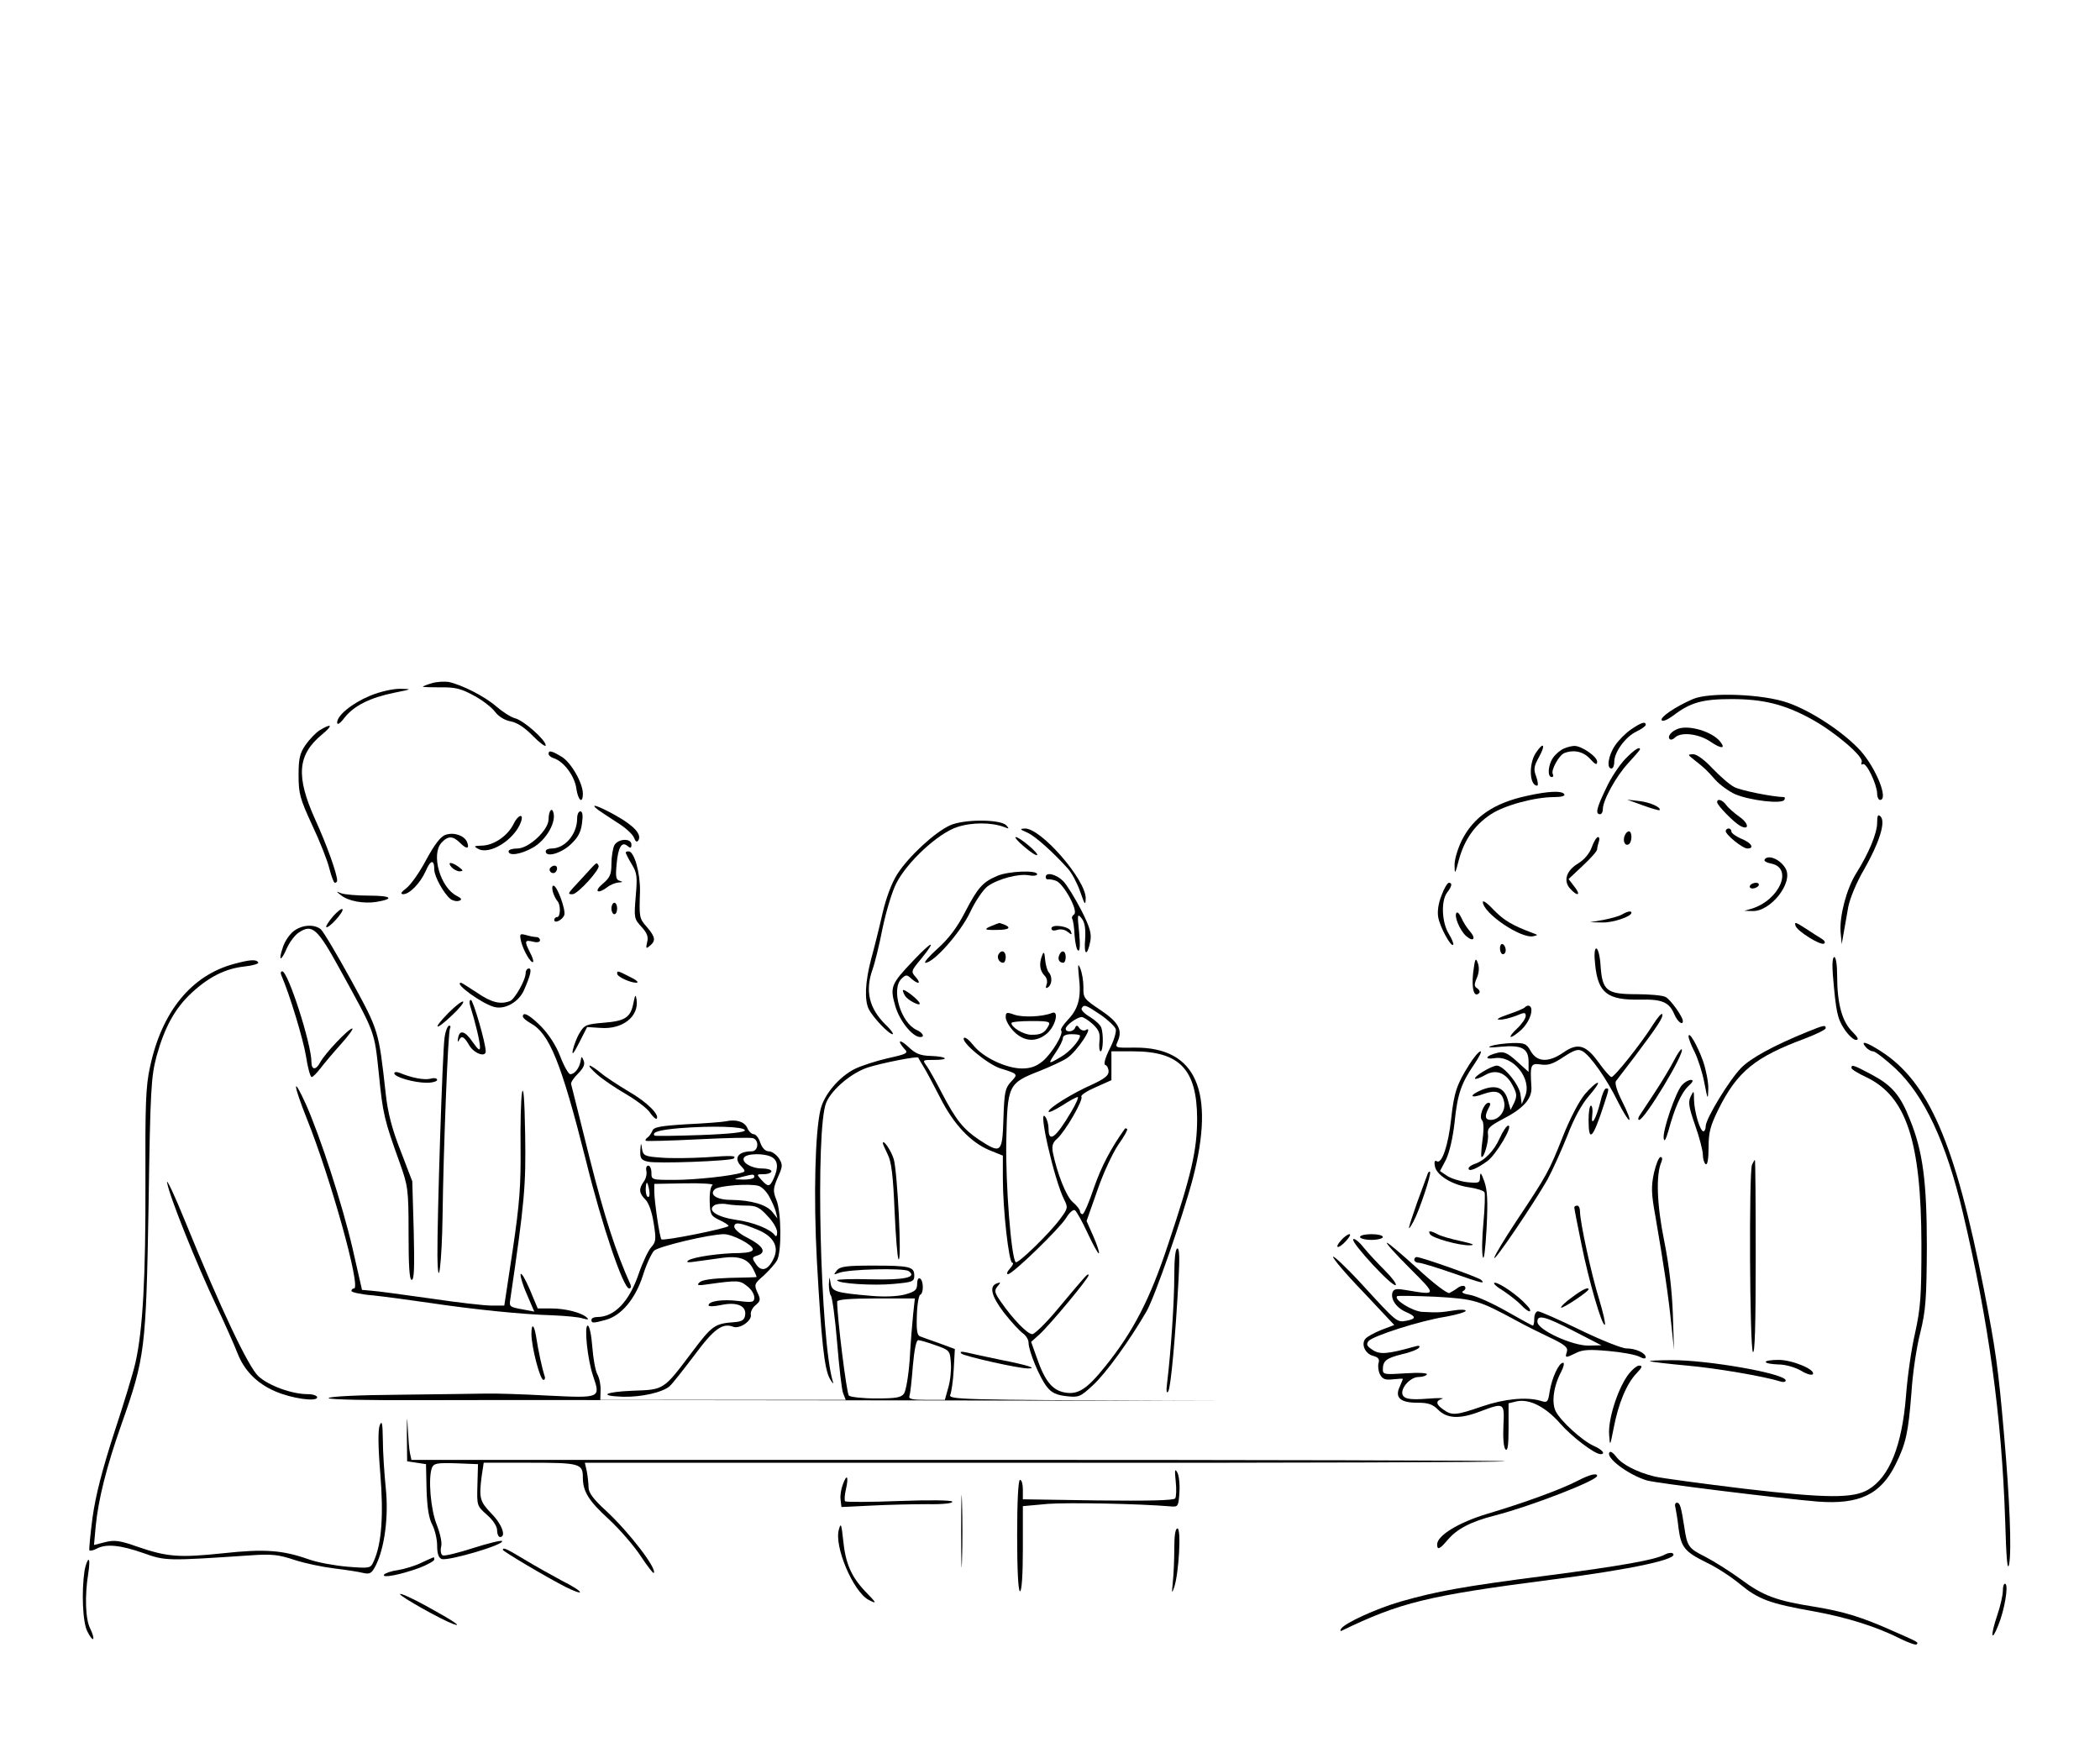 <?xml version="1.0" standalone="no"?>
<!DOCTYPE svg PUBLIC "-//W3C//DTD SVG 20010904//EN"
 "http://www.w3.org/TR/2001/REC-SVG-20010904/DTD/svg10.dtd">
<svg version="1.0" xmlns="http://www.w3.org/2000/svg"
 width="735pt" height="617pt" viewBox="0 0 735 617"
 preserveAspectRatio="xMidYMid meet">

<g transform="translate(0,617) scale(0.1,-0.1)"
fill="#000000" stroke="none">
<path d="M1513 3779 c-18 -5 -33 -11 -33 -13 0 -1 28 -2 63 -2 51 1 72 -5 116
-29 30 -16 63 -42 74 -57 12 -16 33 -29 54 -33 23 -4 50 -22 79 -52 24 -24 44
-39 44 -32 0 19 -78 88 -108 95 -15 4 -44 23 -66 42 -39 34 -119 75 -166 85
-14 2 -40 1 -57 -4z"/>
<path d="M1296 3735 c-63 -26 -116 -69 -116 -94 0 -10 10 -4 26 17 33 42 90
70 173 87 64 13 65 13 21 14 -26 0 -70 -10 -104 -24z"/>
<path d="M5925 3723 c-62 -27 -116 -64 -109 -74 3 -6 21 2 40 16 60 46 102 58
204 58 111 0 185 -18 280 -70 82 -45 183 -131 176 -150 -3 -8 -1 -11 4 -8 12
8 49 -70 50 -102 0 -13 5 -23 10 -23 31 0 -13 110 -68 172 -58 64 -171 139
-254 168 -88 31 -275 38 -333 13z"/>
<path d="M5709 3617 c-18 -12 -44 -38 -56 -56 -24 -35 -31 -81 -13 -81 6 0 10
11 10 24 0 33 39 87 77 105 18 9 33 19 33 24 0 13 -16 8 -51 -16z"/>
<path d="M1119 3614 c-14 -9 -36 -32 -50 -52 -20 -29 -24 -48 -24 -106 0 -64
5 -82 48 -175 27 -57 54 -126 60 -152 7 -27 15 -49 19 -49 5 0 8 4 8 8 0 23
-36 124 -77 214 -68 151 -62 226 24 297 40 33 35 41 -8 15z"/>
<path d="M5873 3619 c-24 -9 -38 -27 -29 -36 4 -4 12 -1 18 5 21 21 82 14 123
-13 39 -27 57 -27 35 0 -29 35 -109 58 -147 44z"/>
<path d="M5375 3534 c-25 -38 -22 -114 5 -114 4 0 3 14 -3 31 -10 26 -9 36 10
70 24 44 15 54 -12 13z"/>
<path d="M5474 3550 c-12 -5 -29 -19 -38 -32 -18 -25 -21 -68 -5 -68 5 0 7 4
4 10 -8 13 21 66 40 74 34 13 67 5 90 -20 19 -21 25 -23 25 -10 0 18 -56 56
-80 55 -8 0 -25 -4 -36 -9z"/>
<path d="M5688 3513 c-20 -21 -51 -67 -67 -103 -33 -68 -38 -90 -21 -90 6 0
10 8 10 18 0 31 47 116 89 161 22 24 41 46 41 48 0 12 -21 -2 -52 -34z"/>
<path d="M1920 3531 c0 -5 8 -12 18 -15 35 -11 73 -62 79 -105 6 -43 23 -57
23 -19 0 37 -41 109 -74 129 -35 21 -46 24 -46 10z"/>
<path d="M5930 3510 c39 -31 43 -35 73 -69 16 -18 48 -41 70 -51 52 -22 163
-35 172 -20 3 5 3 10 -2 10 -41 1 -150 23 -173 35 -16 8 -50 38 -76 65 -28 30
-55 50 -68 50 -20 -1 -20 -1 4 -20z"/>
<path d="M5343 3384 c-115 -25 -186 -74 -227 -156 -14 -29 -26 -68 -25 -87 0
-33 2 -32 15 19 19 70 55 122 111 159 47 32 155 61 223 61 25 0 39 4 35 10 -8
13 -56 11 -132 -6z"/>
<path d="M5750 3351 c30 -11 56 -18 58 -17 9 9 -33 28 -70 32 l-43 5 55 -20z"/>
<path d="M6010 3362 c0 -11 59 -71 81 -83 33 -17 30 9 -3 32 -18 13 -39 31
-46 41 -14 19 -32 24 -32 10z"/>
<path d="M2095 3334 c11 -8 42 -28 68 -45 26 -16 51 -39 56 -51 5 -14 10 -17
15 -10 13 21 -14 51 -78 87 -64 36 -97 46 -61 19z"/>
<path d="M1928 3334 c-5 -4 -8 -18 -8 -32 0 -37 -69 -102 -109 -102 -17 0 -31
-4 -31 -10 0 -17 43 -11 85 13 43 24 79 82 73 118 -2 11 -6 17 -10 13z"/>
<path d="M2020 3305 c0 -55 -43 -105 -89 -105 -12 0 -21 -4 -21 -10 0 -22 52
-8 86 23 26 24 37 43 41 75 4 28 2 42 -6 42 -6 0 -11 -11 -11 -25z"/>
<path d="M1797 3285 c-20 -41 -70 -75 -112 -75 -26 -1 -28 -2 -12 -11 40 -23
127 31 150 93 12 33 -10 27 -26 -7z"/>
<path d="M6570 3290 c0 -37 -30 -108 -74 -178 -33 -53 -58 -148 -54 -204 l4
-43 7 40 c4 22 11 63 16 91 6 30 29 86 55 130 53 93 77 167 58 186 -9 9 -12 4
-12 -22z"/>
<path d="M3325 3281 c-53 -24 -145 -109 -184 -170 -20 -31 -39 -82 -52 -137
-11 -49 -29 -121 -40 -161 -21 -80 -24 -144 -8 -176 15 -29 70 -87 83 -87 5 0
-5 15 -24 33 -58 57 -73 118 -46 194 8 22 24 87 35 144 12 57 33 128 48 157
38 75 146 175 213 197 51 17 120 17 165 0 17 -7 18 -6 7 6 -21 22 -149 22
-197 0z"/>
<path d="M3595 3256 c29 -13 93 -71 144 -128 13 -15 32 -51 42 -80 16 -46 18
-49 19 -22 0 65 -156 245 -213 244 -19 -1 -18 -3 8 -14z"/>
<path d="M6040 3261 c0 -13 59 -61 76 -61 26 0 14 20 -21 34 -19 8 -35 20 -35
25 0 6 -4 11 -10 11 -5 0 -10 -4 -10 -9z"/>
<path d="M1560 3248 c-17 -5 -38 -32 -68 -87 -23 -44 -55 -89 -70 -100 -18
-14 -22 -20 -11 -21 22 0 59 37 79 81 17 40 30 42 30 5 0 -24 34 -85 57 -103
8 -6 22 -9 30 -6 11 4 9 8 -8 17 -58 29 -91 145 -54 186 23 25 40 25 66 -1 22
-22 33 -21 24 3 -9 23 -46 36 -75 26z"/>
<path d="M5686 3244 c-7 -19 2 -37 15 -29 12 8 12 45 0 45 -5 0 -12 -7 -15
-16z"/>
<path d="M3585 3206 c22 -19 42 -32 45 -29 6 6 -61 63 -75 63 -5 0 8 -16 30
-34z"/>
<path d="M5571 3204 c-8 -22 -26 -43 -47 -56 -42 -25 -53 -61 -29 -88 27 -30
40 -24 15 7 l-20 26 50 47 c27 25 50 51 50 57 0 6 3 18 6 27 3 9 2 16 -3 16
-5 0 -15 -16 -22 -36z"/>
<path d="M2150 3211 c-5 -11 -10 -40 -10 -64 0 -38 -5 -49 -31 -71 -32 -27
-17 -37 17 -11 10 8 28 15 39 16 15 1 16 2 4 6 -13 3 -15 14 -11 56 5 61 18
83 38 66 11 -9 14 -8 14 5 0 23 -47 21 -60 -3z"/>
<path d="M2190 3186 c0 -3 9 -21 21 -41 19 -31 20 -44 14 -113 -6 -74 -6 -78
20 -106 20 -22 25 -35 20 -54 -5 -22 -4 -24 9 -13 22 18 20 31 -9 65 -28 32
-28 34 -25 126 1 65 -20 140 -40 140 -6 0 -10 -2 -10 -4z"/>
<path d="M6176 3161 c-3 -5 8 -11 24 -14 77 -16 28 -128 -70 -158 l-25 -7 29
-1 c63 -2 143 99 116 148 -17 32 -62 52 -74 32z"/>
<path d="M1580 3135 c7 -8 20 -15 29 -15 13 1 13 3 -3 15 -26 19 -42 19 -26 0z"/>
<path d="M2038 3097 c-53 -57 -54 -57 -34 -57 18 0 98 88 91 100 -8 13 -2 17
-57 -43z"/>
<path d="M1925 3131 c-6 -11 9 -23 19 -14 9 9 7 23 -3 23 -6 0 -12 -4 -16 -9z"/>
<path d="M3490 3104 c-51 -22 -67 -40 -112 -126 -28 -55 -58 -94 -96 -128 -31
-28 -50 -50 -43 -50 29 0 122 105 156 176 19 41 47 81 62 92 37 26 109 45 145
38 15 -3 28 -1 28 4 0 15 -101 11 -140 -6z"/>
<path d="M3660 3100 c0 -5 3 -9 8 -8 4 1 17 -1 28 -5 27 -10 80 -107 63 -118
-6 -4 -9 -11 -6 -16 3 -5 7 -31 8 -57 2 -26 7 -50 12 -53 7 -4 8 20 4 63 -7
64 -6 68 9 49 11 -14 14 -35 12 -72 -5 -57 7 -63 18 -8 5 27 -1 49 -32 110
-22 42 -50 88 -63 101 -24 24 -61 33 -61 14z"/>
<path d="M5045 3035 c-11 -28 -15 -56 -11 -77 7 -35 44 -103 52 -95 3 2 -4 20
-15 38 -25 40 -28 116 -6 145 17 22 19 34 6 34 -5 0 -17 -20 -26 -45z"/>
<path d="M6125 3070 c-3 -5 1 -10 9 -10 8 0 18 5 21 10 3 6 -1 10 -9 10 -8 0
-18 -4 -21 -10z"/>
<path d="M1935 3048 c4 -13 11 -27 16 -32 12 -13 11 -56 -1 -56 -5 0 -10 -4
-10 -10 0 -14 28 -1 35 17 6 18 -25 103 -38 103 -5 0 -5 -10 -2 -22z"/>
<path d="M1194 3036 c25 -20 78 -30 123 -23 66 11 53 22 -25 22 -42 0 -86 4
-97 8 -20 8 -20 8 -1 -7z"/>
<path d="M5190 3013 c0 -39 134 -130 177 -120 17 4 16 4 -2 11 -70 26 -101 44
-136 80 -21 23 -39 36 -39 29z"/>
<path d="M2140 2990 c0 -11 5 -20 10 -20 6 0 10 9 10 20 0 11 -4 20 -10 20 -5
0 -10 -9 -10 -20z"/>
<path d="M1166 2963 c-16 -19 -27 -36 -24 -38 7 -7 61 52 57 62 -2 5 -17 -6
-33 -24z"/>
<path d="M5098 2975 c-10 -10 11 -61 33 -81 26 -23 37 -10 13 17 -10 11 -23
32 -29 46 -6 13 -13 22 -17 18z"/>
<path d="M5677 2969 c-10 -6 -40 -14 -65 -19 l-47 -8 43 -1 c38 -1 102 21 102
34 0 8 -14 5 -33 -6z"/>
<path d="M3473 2930 c-32 -13 -29 -16 17 -15 41 0 52 8 24 19 -9 3 -16 6 -17
5 -1 0 -12 -4 -24 -9z"/>
<path d="M6285 2928 c8 -19 87 -68 99 -61 6 4 2 11 -8 17 -10 6 -34 21 -53 34
-39 25 -44 27 -38 10z"/>
<path d="M1027 2910 c-14 -11 -31 -36 -37 -56 -17 -49 -7 -52 14 -3 10 22 29
47 42 55 47 31 65 15 146 -133 122 -222 118 -210 134 -362 14 -141 19 -161 73
-311 29 -82 31 -92 31 -247 0 -115 3 -163 11 -163 9 0 10 47 7 173 l-5 172
-41 107 c-30 76 -45 134 -52 200 -25 224 -24 219 -121 397 -50 91 -98 172
-107 179 -24 18 -66 15 -95 -8z"/>
<path d="M3680 2920 c0 -7 8 -9 20 -5 12 4 28 1 37 -7 14 -11 16 -11 11 2 -5
18 -68 27 -68 10z"/>
<path d="M1824 2874 c8 -32 35 -78 42 -71 2 2 -2 17 -11 33 -20 40 -19 45 10
38 15 -4 25 -2 25 5 0 6 -6 11 -12 11 -7 0 -24 3 -37 7 -22 6 -23 4 -17 -23z"/>
<path d="M3196 2807 c-78 -82 -82 -92 -62 -160 15 -51 60 -107 87 -107 17 0 9
15 -13 25 -55 25 -90 142 -53 179 16 15 19 15 34 1 25 -22 37 -19 16 5 -17 19
-17 21 20 65 55 68 38 63 -29 -8z"/>
<path d="M5250 2851 c0 -12 5 -21 10 -21 6 0 10 6 10 14 0 8 -4 18 -10 21 -5
3 -10 -3 -10 -14z"/>
<path d="M5583 2794 c10 -100 43 -125 156 -123 79 2 103 -9 121 -51 11 -26 30
-41 30 -24 0 15 -43 75 -60 84 -10 6 -57 10 -103 10 -104 0 -119 12 -125 100
-2 33 -9 60 -15 60 -6 0 -8 -21 -4 -56z"/>
<path d="M3495 2830 c-7 -12 2 -30 16 -30 5 0 9 9 9 20 0 21 -15 27 -25 10z"/>
<path d="M3648 2827 c-12 -29 -9 -54 7 -71 9 -8 12 -22 8 -32 -4 -12 -3 -15 5
-10 14 9 16 38 3 52 -5 5 -11 25 -13 44 -2 27 -5 31 -10 17z"/>
<path d="M3707 2826 c-6 -15 1 -26 15 -26 4 0 8 9 8 20 0 23 -15 27 -23 6z"/>
<path d="M5156 2765 c-6 -56 3 -89 21 -71 4 4 1 11 -6 16 -12 7 -12 14 -2 37
8 19 9 38 3 53 -7 20 -10 14 -16 -35z"/>
<path d="M6415 2758 c11 -132 16 -153 40 -190 14 -21 32 -38 41 -38 11 0 7 9
-14 30 -35 35 -52 98 -52 195 0 36 -4 65 -10 65 -6 0 -8 -25 -5 -62z"/>
<path d="M819 2796 c-149 -40 -253 -167 -294 -361 -15 -67 -17 -132 -16 -405
1 -332 -9 -515 -35 -630 -8 -36 -42 -147 -75 -247 -41 -127 -64 -216 -75 -294
-8 -61 -13 -113 -11 -116 3 -2 14 0 25 6 33 18 83 13 163 -15 79 -28 81 -28
379 -8 71 5 96 2 150 -16 36 -12 99 -25 140 -30 41 -5 87 -12 102 -16 23 -5
29 -1 43 26 31 61 46 172 35 273 -5 51 -10 126 -10 167 -1 59 -3 70 -11 51 -6
-16 -6 -73 2 -168 12 -146 5 -247 -23 -308 -11 -25 -13 -25 -92 -19 -45 4
-106 15 -136 26 -91 32 -153 37 -300 21 -153 -16 -194 -13 -299 23 -62 22 -80
24 -113 16 l-39 -10 6 66 c9 93 38 209 90 356 83 235 86 262 95 766 6 409 9
451 28 523 28 101 64 167 122 221 61 57 120 86 186 93 29 3 51 10 48 14 -7 12
-29 10 -85 -5z"/>
<path d="M3776 2753 c9 -73 -1 -113 -37 -151 -17 -18 -29 -36 -25 -39 10 -10
-32 -80 -64 -107 -23 -19 -43 -26 -73 -26 -55 0 -137 39 -170 81 -14 18 -29
30 -33 26 -13 -13 83 -93 128 -107 62 -19 62 -20 36 -47 -20 -22 -23 -36 -26
-129 -4 -121 -8 -124 -86 -73 -55 37 -81 70 -130 164 -20 39 -43 80 -52 93
-16 22 -16 22 26 22 57 0 44 12 -14 14 -35 1 -52 8 -76 31 -31 29 -42 25 -15
-6 15 -15 11 -18 -57 -33 -40 -9 -92 -26 -115 -37 -55 -27 -108 -89 -121 -142
-19 -78 -25 -302 -13 -529 16 -284 26 -381 46 -415 9 -16 14 -19 10 -9 -44
143 -62 888 -23 977 20 47 90 105 147 123 47 15 172 40 175 34 0 -2 9 -16 19
-33 10 -16 36 -65 58 -108 47 -93 107 -156 172 -183 l47 -19 0 -80 c0 -109 21
-295 33 -295 6 0 2 -9 -8 -20 -10 -11 -13 -20 -7 -20 16 0 178 157 203 196 11
19 25 31 31 28 6 -4 26 -40 45 -81 19 -41 37 -73 39 -70 3 2 -6 29 -19 59
l-24 54 38 108 c20 59 54 131 73 159 20 28 34 53 31 55 -3 3 -6 3 -8 1 -50
-70 -82 -132 -108 -206 -17 -51 -35 -93 -40 -93 -5 0 -9 5 -9 10 0 6 -11 20
-25 32 -23 19 -55 101 -70 174 -4 23 -1 35 16 49 28 26 91 134 84 146 -4 5 19
20 49 33 l56 25 0 50 0 51 75 0 c164 0 224 -63 225 -235 0 -110 -20 -197 -101
-439 -64 -194 -122 -306 -220 -428 -65 -81 -96 -101 -143 -92 -43 8 -69 40
-97 121 l-20 56 29 26 c38 35 172 196 172 207 -1 10 -6 4 -113 -124 -38 -45
-76 -82 -84 -82 -17 0 -68 53 -109 112 -23 33 -25 40 -13 55 12 14 12 16 -1
11 -29 -9 -21 -44 24 -103 25 -32 55 -64 66 -72 11 -8 20 -22 20 -33 0 -29 39
-123 64 -154 16 -21 33 -29 68 -33 43 -5 49 -3 93 38 45 41 129 157 188 259
29 51 126 329 162 465 79 305 12 459 -202 458 -71 -1 -71 -1 -61 22 18 40 2
68 -61 110 -57 38 -60 42 -59 80 0 22 -5 51 -11 65 -8 20 -9 15 -5 -27z m76
-135 c26 -18 50 -41 53 -50 3 -9 -6 -40 -21 -69 -17 -34 -22 -55 -15 -57 6 -2
11 -12 11 -23 0 -14 -16 -26 -57 -45 -68 -30 -153 -82 -153 -95 0 -5 21 5 47
21 26 17 50 30 55 30 4 0 -6 -24 -23 -52 -53 -90 -79 -110 -79 -60 0 15 -5 34
-11 42 -29 42 31 -222 66 -290 13 -26 13 -30 -14 -66 -38 -52 -149 -159 -156
-152 -16 16 -36 276 -33 425 4 195 6 201 116 244 40 16 83 36 96 45 36 23 99
120 65 98 -6 -3 -16 0 -21 7 -7 11 -11 11 -15 2 -5 -15 -33 -18 -33 -4 0 12
40 41 56 41 6 0 23 -11 39 -25 22 -21 26 -33 23 -60 -2 -19 0 -35 4 -35 9 0
11 61 2 84 -3 9 -21 25 -40 37 -19 11 -32 25 -28 30 8 14 14 12 66 -23z m-72
-73 c0 -16 -36 -57 -66 -74 -47 -28 -47 -27 -19 15 14 20 25 43 25 50 0 9 11
14 30 14 17 0 30 -2 30 -5z"/>
<path d="M1840 2765 c0 -25 -38 -92 -55 -99 -34 -13 -65 -5 -115 29 -29 19
-54 35 -56 35 -29 0 75 -75 117 -85 37 -9 83 17 102 57 23 52 30 78 18 78 -6
0 -11 -7 -11 -15z"/>
<path d="M986 2753 c27 -62 75 -219 85 -280 6 -40 15 -73 20 -73 4 0 18 14 31
31 13 17 45 55 72 85 27 30 44 54 39 54 -13 0 -96 -88 -112 -118 -15 -29 -31
-28 -31 1 0 63 -82 317 -102 317 -6 0 -7 -7 -2 -17z"/>
<path d="M2160 2762 c0 -11 46 -32 68 -32 9 1 -1 10 -22 20 -45 23 -46 23 -46
12z"/>
<path d="M3160 2703 c0 -4 4 -13 8 -19 9 -15 52 -37 51 -27 0 11 -59 57 -59
46z"/>
<path d="M2217 2659 c-10 -51 -29 -63 -105 -69 -60 -5 -67 -8 -83 -35 -10 -16
-20 -43 -24 -60 -4 -21 2 -14 22 25 l28 55 47 -3 c77 -6 135 40 126 99 -3 20
-5 18 -11 -12z"/>
<path d="M1570 2625 c-58 -59 -48 -66 12 -9 26 24 43 46 39 48 -4 3 -27 -15
-51 -39z"/>
<path d="M1646 2648 c17 -54 34 -124 34 -143 0 -15 -6 -10 -26 18 -27 40 -47
44 -51 11 -2 -10 0 -13 3 -6 9 19 18 15 37 -18 17 -28 57 -42 57 -20 0 29 -44
180 -52 180 -5 0 -6 -10 -2 -22z"/>
<path d="M5337 2644 c-3 -4 -30 -15 -59 -25 -32 -11 -44 -18 -30 -18 12 -1 38
6 57 13 31 13 35 13 35 0 0 -9 -14 -29 -31 -45 -33 -31 -28 -40 7 -11 25 19
44 53 44 76 0 16 -12 21 -23 10z"/>
<path d="M3520 2609 c0 -11 13 -34 29 -50 36 -36 79 -38 116 -6 30 26 43 83
16 71 -32 -13 -100 -16 -130 -6 -28 10 -31 9 -31 -9z m149 -31 c-13 -24 -27
-31 -61 -30 -27 1 -68 26 -68 41 0 4 31 7 69 7 63 0 69 -2 60 -18z"/>
<path d="M5786 2584 c-40 -64 -135 -184 -146 -184 -4 0 -24 22 -44 50 -45 63
-74 71 -124 36 -52 -36 -92 -34 -114 4 -15 27 -22 30 -65 29 -26 -1 -59 -5
-73 -10 -17 -6 -7 -7 32 -3 75 7 98 -6 98 -53 l0 -35 -41 37 c-33 30 -46 35
-67 30 -42 -10 -50 -25 -11 -19 65 11 132 -73 107 -133 l-12 -28 -4 32 c-3 35
-59 103 -83 103 -18 0 -83 -39 -76 -46 2 -2 18 3 35 13 38 22 74 8 97 -38 14
-26 15 -36 5 -58 l-13 -26 -9 33 c-12 45 -42 57 -92 37 -47 -20 -41 -32 7 -14
43 15 63 8 71 -26 8 -31 -16 -65 -46 -65 -20 0 -23 12 -8 41 8 13 7 19 0 19
-16 0 -35 -49 -23 -61 6 -6 7 -31 2 -67 -4 -31 -6 -58 -4 -61 8 -8 26 53 23
78 -3 22 5 29 52 54 72 37 102 71 100 111 -5 80 -3 85 33 80 25 -4 43 2 79 26
38 25 51 29 66 21 27 -14 86 -98 124 -176 18 -36 36 -65 40 -65 5 0 -6 28 -23
62 -20 39 -28 67 -23 74 5 6 34 45 65 85 81 108 101 138 97 149 -2 5 -16 -11
-32 -36z"/>
<path d="M1830 2612 c0 -5 12 -15 26 -23 67 -36 108 -137 195 -482 57 -231
131 -447 151 -447 6 0 8 6 5 13 -51 113 -91 236 -143 442 -34 138 -64 255 -65
260 -2 6 9 22 24 37 19 19 25 32 20 45 -7 17 -8 17 -11 -2 -5 -25 -21 -45 -36
-45 -6 0 -22 28 -35 62 -15 39 -40 77 -67 105 -41 41 -64 53 -64 35z"/>
<path d="M1556 2538 c-7 -43 -26 -631 -25 -763 2 -137 16 -22 18 140 3 230 19
644 26 655 3 6 2 10 -3 10 -5 0 -13 -19 -16 -42z"/>
<path d="M6325 2558 c-118 -48 -198 -92 -231 -126 -42 -43 -124 -178 -124
-204 0 -10 -4 -18 -8 -18 -12 0 -32 69 -33 111 0 33 -1 33 -12 10 -9 -19 -6
-37 16 -100 15 -42 27 -89 27 -103 0 -15 5 -30 10 -33 6 -4 10 18 10 58 0 54
6 76 35 135 66 132 128 182 303 247 39 15 72 31 72 36 0 12 -6 11 -65 -13z"/>
<path d="M5910 2542 c0 -7 9 -31 21 -54 11 -22 27 -70 34 -107 12 -62 13 -63
14 -23 1 23 -8 67 -18 97 -20 56 -51 109 -51 87z"/>
<path d="M6530 2505 c7 -8 18 -15 26 -15 7 0 42 -27 78 -60 101 -95 178 -259
236 -505 90 -380 136 -713 148 -1075 4 -137 8 -183 14 -155 9 48 2 228 -18
455 -20 232 -30 301 -70 505 -101 515 -194 729 -362 836 -50 32 -72 38 -52 14z"/>
<path d="M5859 2458 c-12 -23 -42 -74 -68 -113 -25 -38 -50 -76 -54 -82 -4 -7
-4 -13 0 -13 19 0 161 235 149 247 -2 3 -15 -15 -27 -39z"/>
<path d="M5142 2443 c-43 -68 -53 -97 -63 -190 -10 -91 -32 -158 -50 -148 -7
5 -10 -1 -7 -16 4 -32 61 -67 120 -75 27 -4 52 -12 54 -18 2 -6 1 -54 -4 -106
-5 -52 -6 -106 -2 -120 4 -14 9 29 13 100 5 97 3 134 -8 165 -11 30 -14 34
-15 16 0 -22 -3 -23 -45 -19 -25 3 -56 13 -70 22 l-25 17 21 40 c12 25 24 76
30 130 10 99 23 137 69 204 17 25 27 45 22 45 -6 0 -24 -21 -40 -47z"/>
<path d="M2090 2409 c19 -17 65 -48 103 -70 37 -22 75 -51 83 -65 9 -13 19
-22 22 -20 12 13 -34 59 -97 95 -38 23 -83 52 -99 66 -17 14 -34 25 -38 25 -5
-1 7 -14 26 -31z"/>
<path d="M6480 2432 c0 -5 23 -19 51 -32 141 -67 193 -223 194 -585 0 -182 -3
-223 -22 -310 -13 -55 -27 -154 -32 -221 -14 -175 -58 -284 -132 -328 -53 -31
-143 -31 -434 3 -148 18 -290 37 -315 43 -61 15 -115 43 -134 70 -9 12 -19 19
-22 15 -18 -17 64 -79 130 -99 35 -10 466 -63 598 -74 146 -11 221 25 273 131
36 73 44 110 55 250 4 66 18 161 31 210 19 78 22 117 23 300 0 230 -14 336
-60 448 -33 84 -63 118 -132 155 -64 34 -72 37 -72 24z"/>
<path d="M1380 2413 c0 -13 69 -33 114 -33 20 0 36 5 36 10 0 6 -10 8 -24 4
-22 -5 -65 3 -108 21 -10 4 -18 3 -18 -2z"/>
<path d="M5887 2372 c-22 -24 -69 -161 -64 -187 2 -13 7 -5 16 25 23 85 46
135 70 158 17 15 19 22 9 22 -8 0 -22 -8 -31 -18z"/>
<path d="M1827 2345 c-4 -22 -6 -110 -5 -195 1 -128 -3 -190 -27 -352 l-30
-198 -44 0 c-25 0 -122 11 -215 25 -94 13 -186 26 -205 27 l-34 3 -33 145
c-36 155 -113 391 -163 504 -48 106 -46 73 3 -50 83 -207 191 -594 165 -594
-5 0 -9 -4 -9 -9 0 -4 33 -12 73 -15 39 -4 128 -16 197 -26 153 -23 328 -41
435 -44 44 -2 91 -6 105 -11 17 -5 22 -4 15 2 -17 18 -76 33 -125 33 l-48 0
-28 67 c-16 37 -30 61 -32 52 -1 -8 9 -41 23 -72 l25 -58 -37 7 c-50 9 -51 10
-47 36 50 340 55 397 52 578 -2 123 -6 172 -11 145z"/>
<path d="M5547 2340 c-20 -24 -52 -85 -77 -148 -48 -121 -54 -133 -162 -295
-43 -65 -78 -123 -78 -130 0 -14 138 190 186 274 17 31 48 100 69 152 24 63
51 112 77 142 22 25 35 45 30 45 -6 0 -26 -18 -45 -40z"/>
<path d="M5601 2312 c-15 -60 -34 -91 -28 -44 2 17 0 32 -5 32 -4 0 -8 -22 -8
-50 0 -82 15 -66 54 54 19 58 18 56 7 56 -5 0 -14 -21 -20 -48z"/>
<path d="M2540 2245 c-8 -2 -68 -7 -133 -10 -97 -6 -120 -10 -124 -24 -4 -9
-11 -19 -17 -23 -6 -4 -8 -9 -6 -11 3 -2 85 0 183 5 98 5 185 7 193 4 22 -8
18 -46 -5 -46 -49 0 -65 -25 -35 -54 12 -13 13 -17 2 -20 -34 -12 -165 -26
-237 -26 -80 0 -81 0 -81 25 0 14 -5 25 -11 25 -6 0 -9 -8 -7 -18 3 -10 -1
-27 -8 -37 -19 -26 -18 -41 5 -64 12 -12 23 -44 29 -83 9 -56 8 -65 -9 -84
-10 -11 -30 -53 -44 -94 -33 -96 -84 -150 -145 -150 -11 0 -20 -4 -20 -10 0
-12 6 -12 50 0 55 15 104 74 130 155 12 39 30 77 39 87 15 15 195 58 245 58
29 0 101 -37 101 -53 0 -8 -16 -12 -45 -13 -68 0 -165 -14 -181 -26 -10 -7 0
-8 31 -3 25 3 64 9 87 12 59 8 90 -3 108 -37 9 -17 14 -30 13 -30 -2 -1 -45
-2 -95 -3 -60 -2 -97 -7 -105 -16 -11 -10 -5 -12 32 -6 102 14 109 14 135 -7
14 -10 25 -28 25 -39 0 -17 -5 -19 -54 -13 -57 7 -106 0 -106 -15 0 -5 20 -4
44 1 55 12 89 -3 84 -35 -2 -17 -11 -23 -38 -25 -69 -5 -78 -12 -148 -105
-101 -134 -97 -131 -208 -135 -98 -4 -121 -18 -35 -21 64 -2 140 15 165 37 10
9 49 59 87 109 68 92 98 113 135 99 23 -9 66 21 62 42 -2 9 5 24 16 33 18 15
19 20 7 45 -12 27 -11 31 22 59 18 17 40 41 47 54 16 31 15 170 -3 212 -12 30
-11 39 5 77 18 40 18 45 4 68 -9 13 -25 24 -35 24 -12 0 -23 11 -30 30 -5 17
-16 30 -23 30 -7 0 -18 10 -23 23 -10 21 -39 30 -75 22z m67 -31 c2 -7 -47
-13 -154 -17 -86 -3 -159 -4 -162 -2 -11 12 17 20 87 26 115 9 225 6 229 -7z
m94 -94 c22 -12 24 -37 7 -75 -14 -30 -19 -31 -43 -5 -18 20 -17 20 8 20 15 0
27 5 27 10 0 6 -15 10 -33 10 -38 0 -73 22 -63 38 9 15 71 16 97 2z m-61 -70
c0 -5 -17 -9 -37 -9 -38 1 -38 1 -8 9 43 11 45 11 45 0z m-368 -45 c3 -14 1
-25 -3 -25 -5 0 -9 11 -9 25 0 14 2 25 4 25 2 0 6 -11 8 -25z m222 17 c-7 -4
-11 -29 -10 -57 1 -46 4 -51 33 -65 18 -8 33 -18 33 -21 0 -8 -229 -54 -235
-47 -6 5 -25 134 -25 168 l0 26 108 2 c59 1 102 -2 96 -6z m197 -38 c9 -16 20
-40 24 -54 l6 -25 -18 23 c-21 26 -75 41 -144 42 -51 0 -79 19 -56 38 15 12
122 20 152 11 11 -3 27 -19 36 -35z m-78 -34 c33 0 46 -6 73 -36 19 -19 34
-45 34 -57 0 -13 -3 -17 -8 -11 -14 21 -75 46 -135 54 -67 10 -103 33 -77 51
8 5 28 7 44 4 16 -3 47 -5 69 -5z m40 -85 c52 -22 73 -56 57 -95 -19 -45 -44
-55 -64 -25 -15 22 -14 24 4 30 35 11 22 34 -37 64 -24 12 -43 29 -43 37 0 18
20 15 83 -11z"/>
<path d="M5249 2186 c-20 -45 -54 -80 -90 -91 -10 -4 -19 -10 -19 -15 0 -13
29 -1 66 26 31 23 91 124 73 124 -6 0 -19 -20 -30 -44z"/>
<path d="M2241 2143 c-1 -27 3 -34 26 -39 29 -8 292 2 301 11 11 10 -5 11 -98
4 -52 -3 -123 -4 -157 -1 -57 4 -62 7 -66 31 -3 23 -4 22 -6 -6z"/>
<path d="M3090 2168 c0 -3 8 -20 17 -39 13 -25 19 -75 24 -197 4 -90 10 -166
14 -170 12 -11 -4 308 -17 351 -9 30 -38 72 -38 55z"/>
<path d="M5789 2065 c-10 -47 -10 -71 5 -153 29 -169 45 -274 55 -372 l10 -95
-4 125 c-3 82 -13 170 -30 255 -26 127 -30 233 -10 278 4 10 3 17 -3 17 -6 0
-16 -25 -23 -55z"/>
<path d="M6132 2093 c-11 -28 -8 -635 3 -655 7 -11 10 95 10 328 0 189 -1 344
-3 344 -1 0 -6 -8 -10 -17z"/>
<path d="M4996 2059 c-3 -8 -19 -52 -36 -98 -33 -95 -37 -110 -13 -67 21 39
64 168 58 174 -2 3 -7 -1 -9 -9z"/>
<path d="M585 2030 c7 -45 103 -285 172 -430 30 -63 63 -138 74 -166 23 -60
67 -106 132 -134 57 -25 147 -38 147 -21 0 6 -15 11 -33 11 -56 0 -137 30
-173 63 -36 35 -131 235 -256 542 -38 94 -67 154 -63 135z"/>
<path d="M5510 1944 c0 -4 11 -62 25 -129 26 -130 73 -290 82 -282 3 3 -6 43
-20 89 -27 86 -67 271 -67 307 0 12 -4 21 -10 21 -5 0 -10 -3 -10 -6z"/>
<path d="M5005 1850 c8 -14 103 -40 139 -39 21 1 12 5 -32 15 -34 7 -71 18
-81 24 -25 13 -34 13 -26 0z"/>
<path d="M4695 1830 c-27 -30 -12 -34 15 -5 13 14 19 25 13 25 -5 0 -18 -9
-28 -20z"/>
<path d="M4760 1840 c0 -5 18 -10 40 -10 22 0 40 5 40 10 0 6 -18 10 -40 10
-22 0 -40 -4 -40 -10z"/>
<path d="M4736 1832 c-7 -12 139 -170 149 -160 4 3 -13 26 -37 50 -24 24 -58
60 -75 81 -17 22 -34 34 -37 29z"/>
<path d="M4933 1732 c97 -97 97 -96 -10 -78 -34 6 -44 5 -49 -7 -8 -23 12 -54
46 -69 37 -16 38 -24 3 -31 -34 -6 -33 -7 -154 125 -54 59 -101 103 -103 99
-3 -4 44 -60 105 -123 l109 -116 -45 -17 c-25 -10 -50 -24 -56 -31 -16 -19 -1
-53 27 -60 18 -5 23 -11 19 -25 -3 -10 -1 -28 5 -40 9 -17 19 -20 46 -17 19 2
34 3 34 1 0 -1 -5 -13 -11 -27 -18 -38 2 -56 62 -56 38 0 53 -5 73 -25 31 -31
76 -33 148 -5 83 31 84 31 80 -51 -2 -43 1 -76 7 -82 8 -8 11 13 11 75 l0 86
29 7 c44 9 100 -19 151 -77 40 -46 121 -108 142 -108 19 0 6 16 -24 29 -40 18
-115 86 -133 121 -15 30 -8 87 19 138 9 17 12 32 7 32 -15 0 -39 -52 -47 -100
-6 -39 -8 -41 -33 -33 -48 14 -125 7 -204 -20 -90 -31 -105 -33 -135 -11 -27
18 -28 31 -4 38 9 3 -15 3 -54 0 -53 -4 -74 -1 -82 9 -17 20 21 67 53 67 13 0
26 4 29 9 4 5 -27 7 -74 4 -74 -5 -80 -4 -80 13 0 31 12 40 68 54 28 6 55 17
59 23 4 7 -2 8 -18 3 -93 -26 -120 -28 -145 -11 -20 13 -23 19 -14 31 16 18
180 71 270 85 38 7 70 16 70 21 0 4 -19 5 -42 1 -46 -7 -53 -8 -110 -5 -34 2
-101 43 -88 55 3 2 64 1 135 -2 137 -8 150 -12 285 -85 25 -14 75 -39 113 -57
55 -26 66 -36 61 -51 -7 -22 -5 -22 32 -4 23 12 48 13 114 7 47 -4 95 -13 108
-20 13 -7 22 -8 22 -2 0 15 -35 31 -67 31 -16 0 -89 29 -163 65 -74 36 -140
65 -147 65 -7 0 -13 -11 -13 -25 0 -14 -2 -25 -5 -25 -3 0 -44 23 -92 50 -49
28 -105 53 -126 57 -25 4 -34 9 -26 14 8 4 10 11 6 16 -4 4 -16 2 -25 -5 -9
-7 -23 -15 -29 -18 -7 -3 -55 33 -111 85 -55 50 -103 91 -108 91 -5 0 31 -40
79 -88z m577 -222 l95 -49 -45 -1 c-56 -1 -179 55 -179 83 -1 27 26 20 129
-33z"/>
<path d="M4110 1703 c0 -91 -12 -265 -25 -373 -4 -29 -2 -40 4 -30 9 15 25
190 36 393 4 73 3 107 -4 107 -7 0 -11 -35 -11 -97z"/>
<path d="M4950 1760 c0 -5 7 -10 15 -10 9 0 61 -16 116 -35 109 -38 118 -40
103 -25 -9 9 -209 80 -226 80 -4 0 -8 -4 -8 -10z"/>
<path d="M2929 1723 c-12 -15 -12 -16 6 -9 32 14 228 18 245 7 31 -22 -13 -32
-133 -29 -64 2 -117 0 -117 -3 0 -12 128 -20 199 -13 65 6 71 8 71 29 0 31
-15 35 -145 35 -93 0 -115 -3 -126 -17z"/>
<path d="M2901 1675 c0 -17 3 -35 7 -40 5 -6 15 -80 22 -165 7 -85 16 -165 21
-177 l9 -23 -430 0 -429 0 1 33 c1 18 -4 43 -11 56 -7 12 -15 56 -18 97 -3 41
-10 74 -16 74 -13 0 -1 -119 19 -177 26 -77 27 -77 -159 -68 -89 5 -187 8
-217 7 -30 -1 -166 -2 -302 -4 -141 -1 -248 -6 -248 -12 0 -5 140 -8 338 -7
185 1 1023 0 1862 -1 839 -2 1175 -2 746 -1 -736 3 -778 4 -770 21 4 9 10 49
12 88 l4 72 -54 20 c-29 10 -59 21 -67 24 -11 3 -14 21 -12 74 1 38 7 71 12
72 12 5 12 49 -1 57 -6 3 -10 -5 -10 -19 0 -21 -7 -27 -42 -37 -27 -7 -72 -9
-118 -5 -127 11 -138 15 -143 45 -4 25 -4 24 -6 -4z m295 -105 c-3 -30 -9
-101 -12 -158 -4 -56 -13 -110 -20 -120 -10 -14 -28 -17 -98 -17 -47 0 -90 5
-95 10 -8 8 -41 274 -41 329 0 7 43 11 136 11 l136 0 -6 -55z m79 -109 c49
-17 50 -19 53 -62 2 -24 -2 -63 -9 -86 l-12 -43 -64 0 c-51 0 -64 3 -60 14 3
7 8 54 12 105 5 57 12 91 19 90 6 0 34 -8 61 -18z"/>
<path d="M5261 1652 c24 -16 53 -39 63 -50 11 -12 24 -22 29 -22 6 0 2 10 -9
21 -29 33 -95 79 -112 79 -9 0 4 -13 29 -28z"/>
<path d="M5502 1629 c-24 -17 -41 -34 -38 -36 4 -5 96 56 96 64 0 9 -21 0 -58
-28z"/>
<path d="M1860 1501 c0 -45 30 -161 42 -161 6 0 7 8 3 17 -6 18 -21 83 -29
137 -7 41 -16 45 -16 7z"/>
<path d="M3365 1432 c9 -9 199 -52 233 -52 34 0 1 11 -90 29 -53 11 -109 23
-125 27 -19 4 -25 3 -18 -4z"/>
<path d="M5775 1405 c6 -2 64 -9 130 -15 103 -9 271 -38 328 -56 9 -3 17 -1
17 4 0 24 -274 72 -400 71 -47 0 -80 -2 -75 -4z"/>
<path d="M6180 1403 c0 -5 20 -8 44 -9 25 0 59 -10 80 -22 19 -12 38 -17 41
-12 10 16 -72 50 -120 50 -25 0 -45 -3 -45 -7z"/>
<path d="M5695 1353 c-36 -53 -67 -154 -63 -205 3 -42 3 -42 16 24 16 84 45
155 80 191 20 21 22 27 9 27 -9 0 -28 -17 -42 -37z"/>
<path d="M1424 1150 l1 -95 33 -5 33 -5 2 -90 c2 -62 8 -100 20 -122 9 -18 17
-50 17 -73 0 -28 5 -43 16 -47 22 -8 223 51 211 63 -3 3 -49 -8 -102 -25 -53
-17 -101 -29 -106 -25 -6 3 -8 17 -5 30 4 13 -3 45 -15 76 -22 54 -31 165 -17
201 7 15 18 17 85 15 l76 -3 -2 -73 c-2 -72 -2 -73 33 -104 22 -19 36 -41 36
-55 0 -13 5 -23 10 -23 23 0 7 45 -30 82 -41 43 -44 54 -34 132 l7 46 161 0
c174 0 186 -3 186 -51 0 -49 19 -81 90 -146 39 -36 89 -94 112 -129 23 -35 44
-62 46 -60 13 14 -86 143 -167 218 -43 39 -61 63 -61 81 0 13 -3 39 -6 56 l-7
31 1608 0 c884 -1 1610 2 1613 5 3 3 -857 5 -1911 5 l-1917 0 -5 23 c-3 12 -6
54 -8 92 -2 44 -3 35 -3 -25z"/>
<path d="M4115 985 c3 -27 2 -55 -2 -60 -5 -7 -96 -9 -270 -7 l-263 4 0 34 c0
19 -4 34 -10 34 -6 0 -10 -72 -10 -195 0 -123 4 -195 10 -195 6 0 10 56 10
149 l0 149 88 8 c70 5 312 1 432 -9 23 -2 25 1 28 50 2 29 -2 61 -8 70 -8 14
-9 6 -5 -32z"/>
<path d="M3364 810 c0 -113 2 -159 3 -102 2 56 2 148 0 205 -1 56 -3 10 -3
-103z"/>
<path d="M5520 986 c-56 -29 -184 -76 -315 -115 -100 -30 -175 -76 -175 -107
0 -21 9 -17 37 16 32 38 81 64 164 85 131 34 359 123 359 139 0 11 -26 5 -70
-18z"/>
<path d="M2950 974 c-6 -15 -10 -39 -8 -53 l3 -26 105 5 c58 3 146 5 197 5 54
-1 89 3 86 9 -4 5 -78 6 -188 2 -99 -4 -184 -4 -187 -1 -3 3 -2 23 3 43 10 45
3 55 -11 16z"/>
<path d="M5864 893 c2 -10 8 -43 11 -73 9 -67 22 -82 99 -120 34 -16 86 -50
116 -75 64 -53 104 -68 257 -95 116 -21 222 -54 306 -97 27 -13 52 -22 55 -19
7 8 8 7 -78 45 -116 52 -177 70 -280 87 -133 21 -179 38 -257 96 -37 27 -94
63 -125 79 -58 29 -63 36 -73 104 -11 71 -15 85 -26 85 -6 0 -8 -8 -5 -17z"/>
<path d="M2936 816 c-17 -59 50 -217 104 -246 31 -16 29 -12 -12 30 -49 52
-69 98 -77 180 -6 56 -8 61 -15 36z"/>
<path d="M4110 751 c0 -37 -2 -90 -5 -117 -4 -42 -4 -45 5 -19 16 49 25 205
11 205 -7 0 -11 -24 -11 -69z"/>
<path d="M1760 745 c0 -5 153 -96 220 -130 28 -14 50 -22 50 -18 0 5 -29 23
-65 41 -35 19 -93 51 -129 73 -63 38 -76 44 -76 34z"/>
<path d="M5828 729 c-34 -19 -153 -40 -413 -74 -295 -38 -387 -55 -513 -91
-86 -25 -195 -75 -208 -95 -4 -6 -3 -10 2 -7 204 99 303 123 729 178 289 37
459 74 429 93 -5 3 -17 1 -26 -4z"/>
<path d="M1475 700 c-22 -11 -59 -22 -83 -26 -23 -3 -45 -11 -48 -16 -8 -13
58 0 124 24 28 11 52 24 52 29 0 5 -1 9 -2 8 -2 0 -21 -9 -43 -19z"/>
<path d="M296 673 c-11 -72 -7 -183 10 -214 8 -17 18 -29 20 -26 3 3 -2 19
-10 36 -17 32 -20 114 -7 194 4 26 5 47 1 47 -4 0 -10 -17 -14 -37z"/>
<path d="M7010 602 c0 -16 -9 -55 -20 -87 -24 -71 -21 -97 4 -34 22 54 36 138
25 145 -5 3 -9 -8 -9 -24z"/>
<path d="M1400 590 c0 -8 144 -89 185 -104 38 -14 1 11 -92 62 -51 28 -93 47
-93 42z"/>
</g>
</svg>
